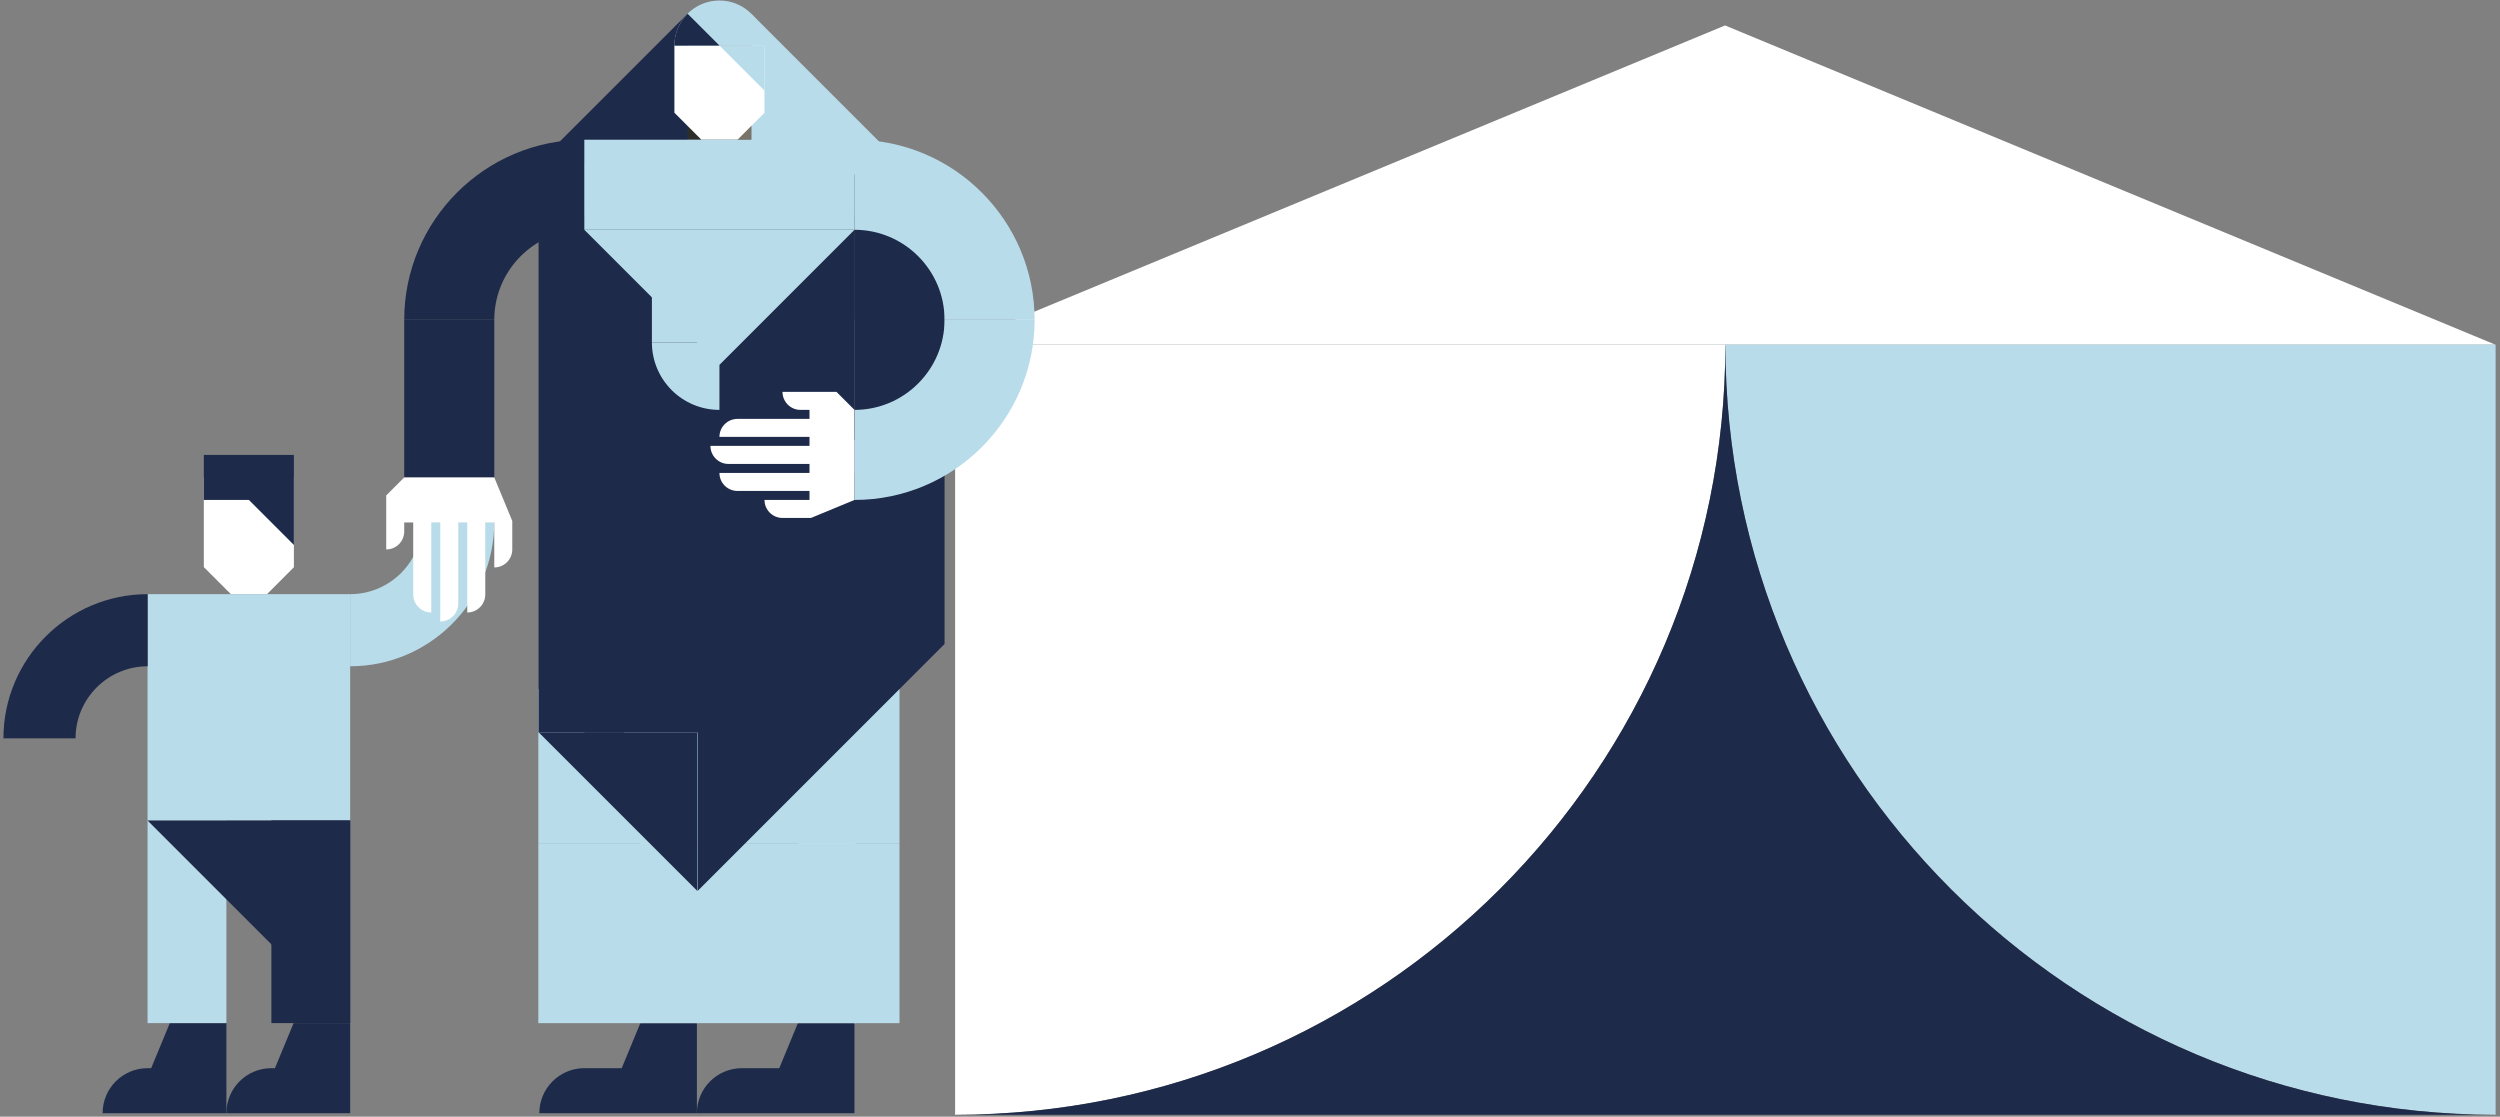 <?xml version="1.0" encoding="UTF-8" standalone="no"?>
<svg width="450px" height="201px" viewBox="0 0 450 201" version="1.1" xmlns="http://www.w3.org/2000/svg" xmlns:xlink="http://www.w3.org/1999/xlink">
    <rect x="0" y="0" width="450" height="201" fill="#808080" stroke="none"/>
    <defs></defs>
    <g id="Page-1" stroke="none" stroke-width="1" fill="none" fill-rule="evenodd">
        <g id="Group">
            <path d="M171.92,200.66 C248.49,200.66 310.57,138.58 310.57,62.01 L171.92,62.01 L171.92,200.66" id="Fill-459" fill="#FFFFFF"></path>
            <path d="M310.57,62.01 C310.57,138.58 372.64,200.66 449.21,200.66 L449.21,62.01 L310.57,62.01" id="Fill-460" fill="#B9DCEA"></path>
            <path d="M310.57,62.01 C310.57,138.58 248.5,200.65 171.93,200.66 L449.21,200.66 C372.64,200.66 310.57,138.58 310.57,62.01" id="Fill-461" fill="#1D2A4A"></path>
            <path d="M310.51,4.58 L171.92,62.01 L449.09,62.01 L310.51,4.58" id="Fill-462" fill="#FFFFFF"></path>
            <path d="M115.26,151.77 L125.58,151.77 L125.58,184.17 L115.26,184.17 L115.26,151.77 Z" id="Fill-666" fill="#FFFFFF"></path>
            <path d="M143.75,151.77 L154.06,151.77 L154.06,184.17 L143.75,184.17 L143.75,151.77 Z" id="Fill-667" fill="#FFFFFF"></path>
            <path d="M96.9,124.03 L161.91,124.03 L161.91,151.77 L96.9,151.77 L96.9,124.03 Z" id="Fill-668" fill="#B9DCEA"></path>
            <path d="M96.94,38.77 L112.32,38.77 L112.32,131.87 L96.94,131.87 L96.94,38.77 Z" id="Fill-669" fill="#1D2A4A"></path>
            <path d="M105.18,25.15 L105.18,41.36 C96.24,41.36 88.97,48.63 88.97,57.57 L72.76,57.57 C72.76,39.7 87.31,25.15 105.18,25.15" id="Fill-670" fill="#1D2A4A"></path>
            <path d="M72.76,57.57 L88.97,57.57 L88.97,85.94 L72.76,85.94 L72.76,57.57 Z" id="Fill-671" fill="#1D2A4A"></path>
            <path d="M105.18,25.15 L153.81,25.15 L153.81,89.99 L105.18,89.99 L105.18,25.15 Z" id="Fill-672" fill="#1D2A4A"></path>
            <path d="M122.38,22.68 L135.23,22.68 L135.23,25.15 L122.38,25.15 L122.38,22.68 Z" id="Fill-673" fill="#2D2E2B"></path>
            <path d="M96.94,29.29 L123.77,29.29 L123.77,2.47 L96.94,29.29" id="Fill-674" fill="#1D2A4A"></path>
            <path d="M135.23,2.47 L135.23,31.42 L164.18,31.42 L135.23,2.47" id="Fill-675" fill="#B9DCEA"></path>
            <path d="M132.75,22.68 L135.23,22.68 L135.23,25.15 L132.75,25.15 L132.75,22.68 Z" id="Fill-676" fill="#797469"></path>
            <path d="M121.39,8.2 L121.39,20.29 L126.25,25.15 L132.75,25.15 L137.6,20.31 L137.6,8.2 L121.39,8.2" id="Fill-677" fill="#FFFFFF"></path>
            <path d="M137.6,8.2 L137.6,16.3 L129.5,8.2" id="Fill-678" fill="#B9DCEA"></path>
            <path d="M105.18,85.13 L170.02,85.13 L170.02,115.92 L105.18,115.92 L105.18,85.13 Z" id="Fill-679" fill="#1D2A4A"></path>
            <path d="M105.18,89.99 L130.43,89.99 L130.43,131.87 L105.18,131.87 L105.18,89.99 Z" id="Fill-680" fill="#1D2A4A"></path>
            <path d="M137.61,89.99 L145.71,89.99 L145.71,88.37 L132.75,88.37 C130.95,88.37 129.5,86.92 129.5,85.13 L145.71,85.13 L145.71,83.51 L131.12,83.51 C129.33,83.51 127.88,82.05 127.88,80.26 L145.71,80.26 L145.71,78.64 L129.5,78.64 C129.5,76.85 130.95,75.4 132.75,75.4 L145.71,75.4 L145.71,73.78 L144.09,73.78 C142.3,73.78 140.85,72.33 140.85,70.54 L150.57,70.54 L153.81,73.78 L153.81,89.99 L145.98,93.23 L140.85,93.23 C139.06,93.23 137.61,91.78 137.61,89.99" id="Fill-681" fill="#FFFFFF"></path>
            <path d="M125.44,200.37 L125.44,184.17 L115.31,184.17 L115.31,184.24 L115.26,184.17 L111.91,192.27 L105.19,192.27 C100.71,192.27 97.08,195.9 97.08,200.37 L125.44,200.37" id="Fill-682" fill="#1D2A4A"></path>
            <path d="M153.8,200.37 L153.8,184.17 L143.68,184.17 L143.68,184.24 L143.62,184.17 L140.27,192.27 L133.55,192.27 C129.07,192.27 125.44,195.9 125.44,200.37 L153.8,200.37" id="Fill-683" fill="#1D2A4A"></path>
            <path d="M129.5,0.09 C125.02,0.09 121.39,3.72 121.39,8.2 L137.6,8.2 C137.6,3.72 133.97,0.09 129.5,0.09" id="Fill-684" fill="#B9DCEA"></path>
            <path d="M121.39,8.2 L129.5,8.2 L123.77,2.47 C122.3,3.93 121.39,5.96 121.39,8.2" id="Fill-685" fill="#1D2A4A"></path>
            <path d="M105.18,41.36 L129.5,65.68 L153.81,41.36 L105.18,41.36" id="Fill-686" fill="#B9DCEA"></path>
            <path d="M129.5,73.78 C122.78,73.78 117.34,68.34 117.34,61.62 L129.5,61.62 L129.5,73.78" id="Fill-687" fill="#B9DCEA"></path>
            <path d="M117.34,48.66 L129.5,48.66 L129.5,61.62 L117.34,61.62 L117.34,48.66 Z" id="Fill-688" fill="#B9DCEA"></path>
            <path d="M153.81,41.36 L170.02,41.36 L170.02,79.17 L153.81,79.17 L153.81,41.36 Z" id="Fill-689" fill="#1D2A4A"></path>
            <path d="M172.61,38.77 L153.81,38.77 L153.81,57.57 L172.61,38.77" id="Fill-690" fill="#1D2A4A"></path>
            <path d="M96.9,151.77 L161.91,151.77 L161.91,184.17 L96.9,184.17 L96.9,151.77 Z" id="Fill-691" fill="#B9DCEA"></path>
            <path d="M125.51,160.36 L125.51,131.87 L97.01,131.87 L125.51,160.36" id="Fill-692" fill="#1D2A4A"></path>
            <path d="M170.02,115.92 L125.58,115.92 L125.58,160.36 L170.02,115.92" id="Fill-693" fill="#1D2A4A"></path>
            <path d="M186.23,57.57 L170.02,57.57 C170.02,48.63 162.75,41.36 153.81,41.36 L153.81,25.15 C171.69,25.15 186.23,39.7 186.23,57.57" id="Fill-694" fill="#B9DCEA"></path>
            <path d="M153.81,89.99 L153.81,73.78 C162.75,73.78 170.02,66.51 170.02,57.57 L186.23,57.57 C186.23,75.45 171.68,89.99 153.81,89.99" id="Fill-695" fill="#B9DCEA"></path>
            <path d="M105.18,25.15 L153.81,25.15 L153.81,41.36 L105.18,41.36 L105.18,25.15 Z" id="Fill-696" fill="#B9DCEA"></path>
            <path d="M36.69,85.94 L36.69,102.08 L41.56,106.95 L48.06,106.95 L52.9,102.1 L52.9,85.94 L36.69,85.94" id="Fill-697" fill="#FFFFFF"></path>
            <path d="M44.8,89.99 L36.69,89.99 L36.69,81.89 L52.9,81.89 L52.9,98.09 L44.8,89.99" id="Fill-698" fill="#1D2A4A"></path>
            <path d="M63.03,200.37 L63.03,184.16 L52.9,184.16 L52.9,184.24 L52.85,184.16 L49.49,192.27 L48.85,192.27 C44.37,192.27 40.75,195.89 40.75,200.37 L63.03,200.37" id="Fill-699" fill="#1D2A4A"></path>
            <path d="M40.75,200.37 L40.75,184.16 L30.62,184.16 L30.62,184.24 L30.57,184.16 L27.21,192.27 L26.57,192.27 C22.09,192.27 18.47,195.89 18.47,200.37 L40.75,200.37" id="Fill-700" fill="#1D2A4A"></path>
            <path d="M26.56,106.95 L63.03,106.95 L63.03,147.69 L26.56,147.69 L26.56,106.95 Z" id="Fill-701" fill="#B9DCEA"></path>
            <path d="M26.56,147.69 L40.75,147.69 L40.75,184.16 L26.56,184.16 L26.56,147.69 Z" id="Fill-702" fill="#B9DCEA"></path>
            <path d="M48.85,147.69 L63.03,147.69 L63.03,184.16 L48.85,184.16 L48.85,147.69 Z" id="Fill-703" fill="#1D2A4A"></path>
            <path d="M26.56,147.69 L63.03,184.16 L63.03,147.69 L26.56,147.69" id="Fill-704" fill="#1D2A4A"></path>
            <path d="M26.58,106.95 L26.58,119.93 C19.42,119.93 13.6,125.75 13.6,132.9 L0.62,132.9 C0.62,118.59 12.26,106.95 26.58,106.95" id="Fill-705" fill="#1D2A4A"></path>
            <path d="M63.02,119.93 L63.02,106.95 C70.17,106.95 76,101.13 76,93.97 L88.97,93.97 C88.97,108.28 77.33,119.93 63.02,119.93" id="Fill-706" fill="#B9DCEA"></path>
            <path d="M88.97,102.14 L88.97,94.04 L87.35,94.04 L87.35,107 C87.35,108.79 85.9,110.25 84.11,110.25 L84.11,94.04 L82.49,94.04 L82.49,108.63 C82.49,110.42 81.04,111.87 79.25,111.87 L79.25,94.04 L77.63,94.04 L77.63,110.25 C75.84,110.25 74.38,108.79 74.38,107 L74.38,94.04 L72.76,94.04 L72.76,95.66 C72.76,97.45 71.31,98.9 69.52,98.9 L69.52,89.18 L72.76,85.94 L88.97,85.94 L92.21,93.77 L92.21,98.9 C92.21,100.69 90.76,102.14 88.97,102.14" id="Fill-707" fill="#FFFFFF"></path>
        </g>
    </g>
</svg>